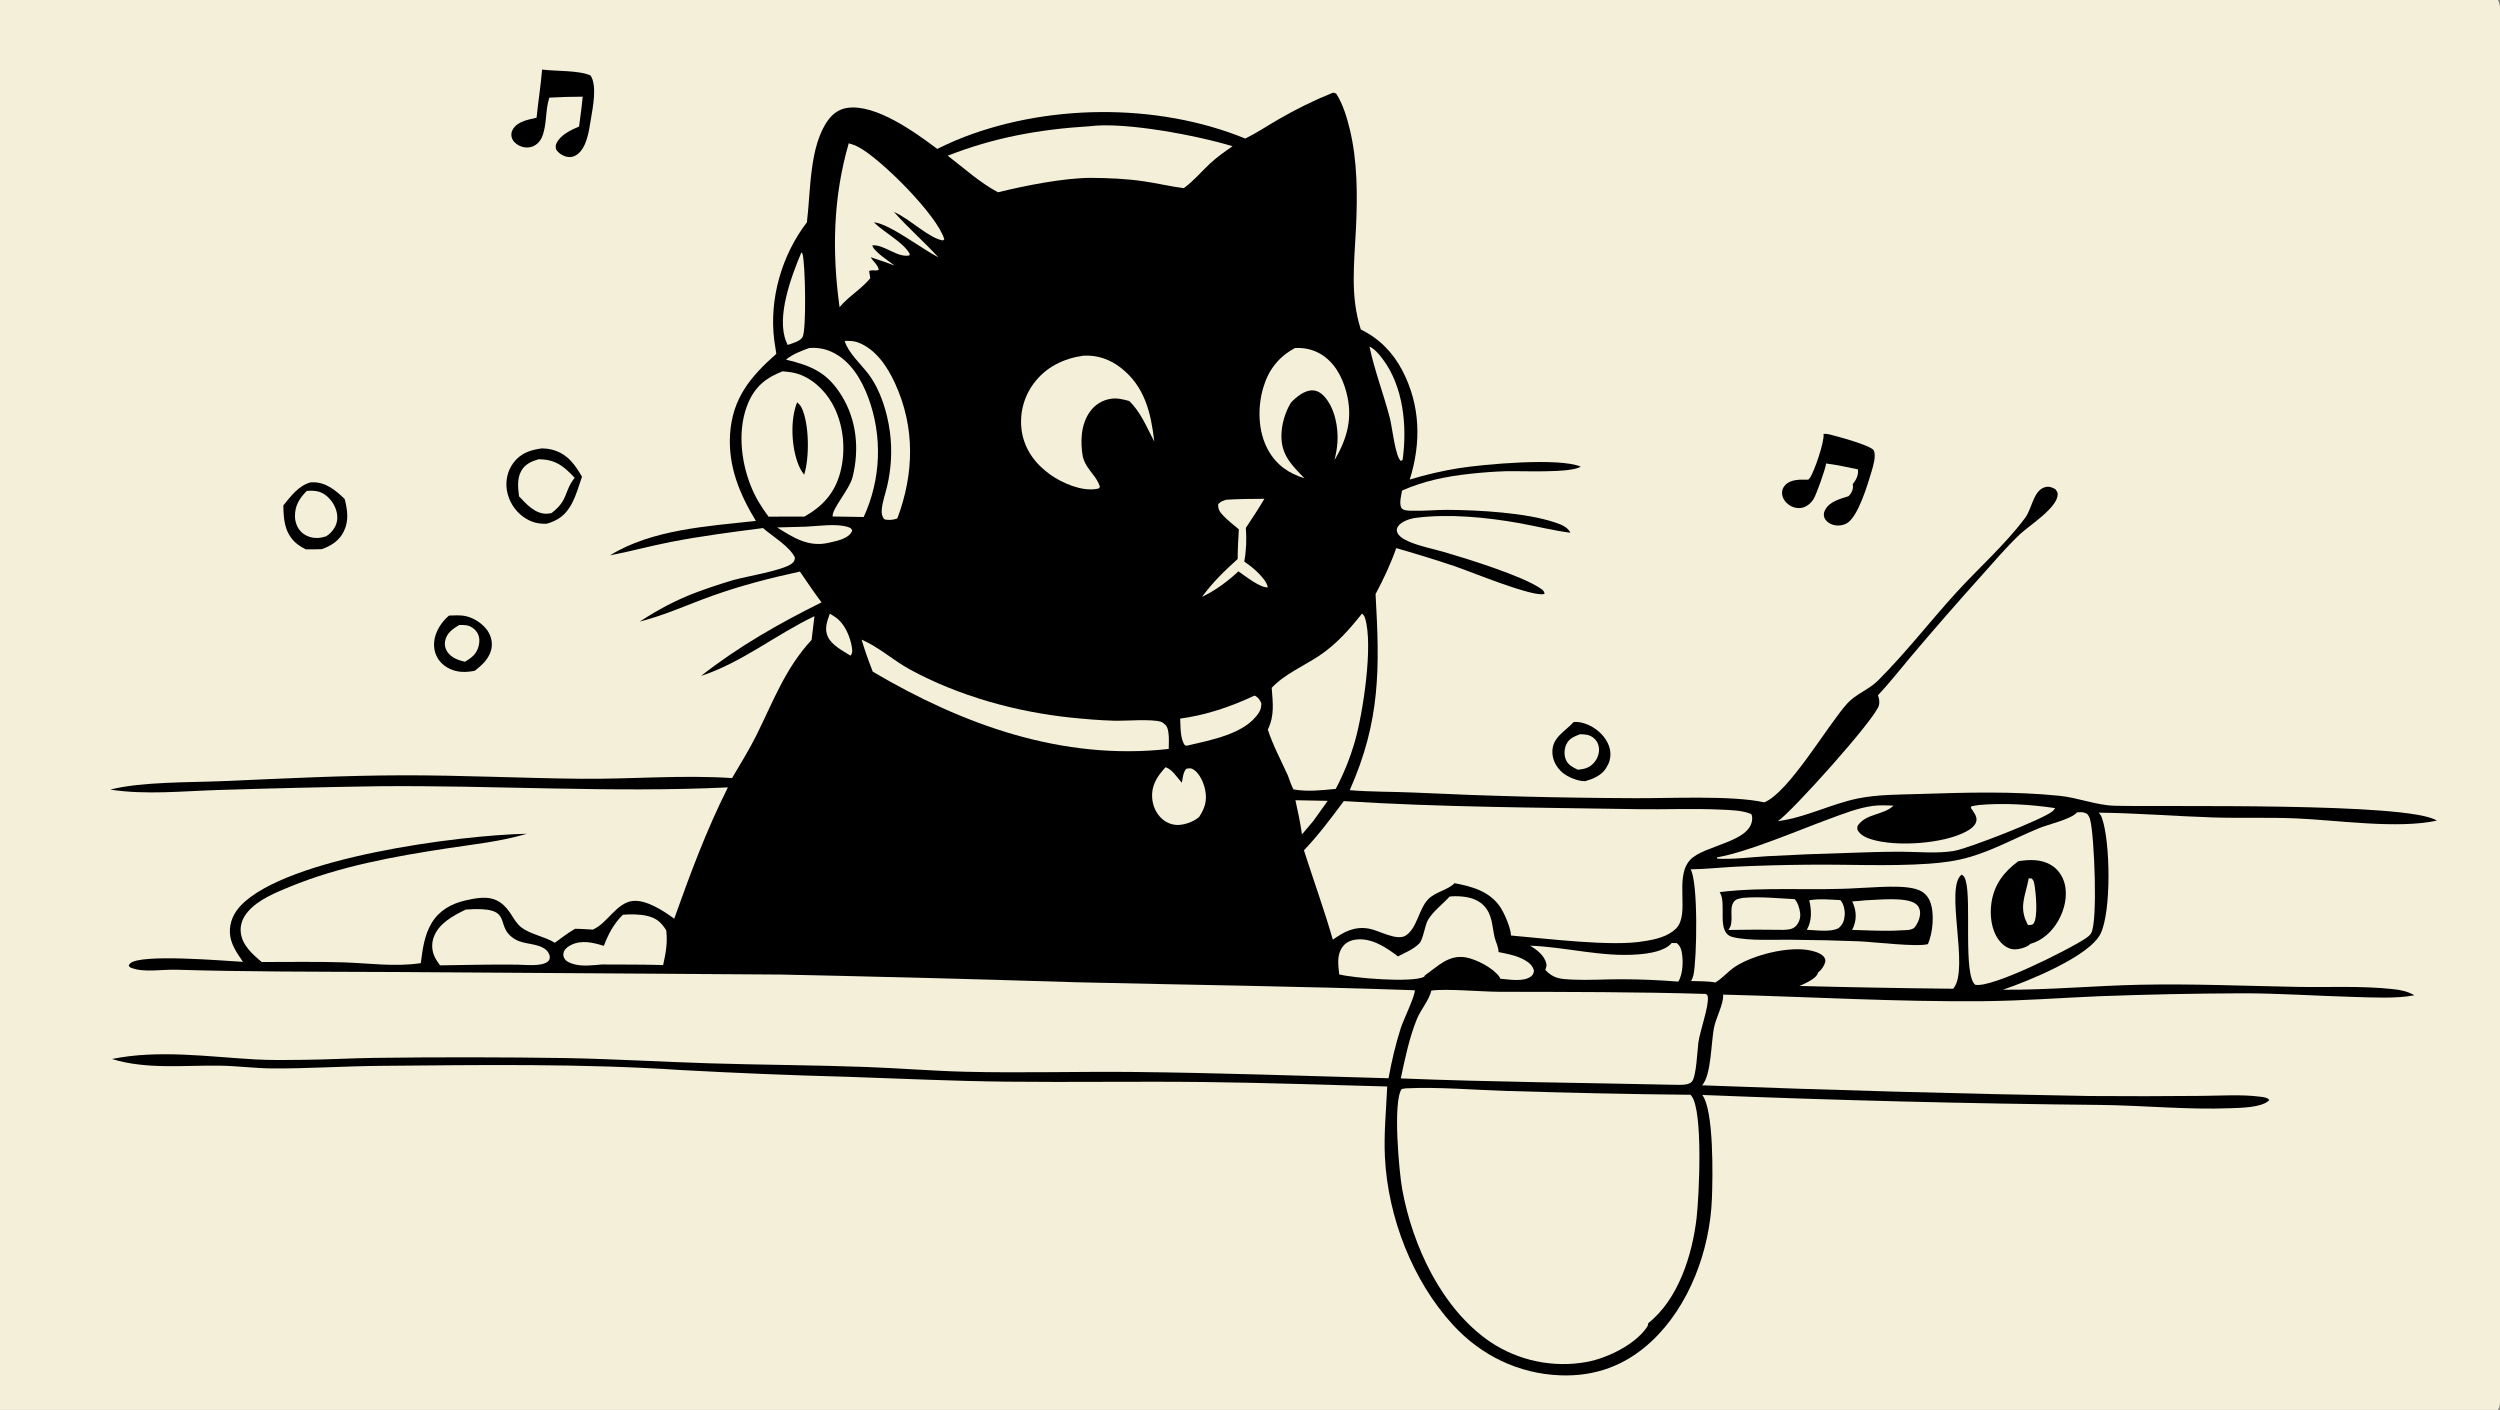 <?xml version="1.0" encoding="utf-8" ?>
<svg xmlns="http://www.w3.org/2000/svg" xmlns:xlink="http://www.w3.org/1999/xlink" width="1227" height="692">
	<rect width="100%" height="100%" fill="#808080" stroke="none"/>
	<path fill="#F3EFD9" d="M0 0L1225.95 0C1227.39 2.263 1226.99 5.542 1227 8.144L1227 502.045L1227 637.999L1227 673.985C1227 678.964 1227.67 685.068 1226.83 689.91C1226.7 690.664 1226.36 691.359 1225.95 692L0 692L0 0Z"/>
	<path d="M772.33 354.385C775.361 353.998 779.322 355.407 781.887 356.989C785.724 359.356 789.208 363.252 790.145 367.762C790.746 370.654 790.265 373.787 788.644 376.279C788.544 376.469 788.45 376.662 788.343 376.848C786.427 380.185 782.297 382.211 778.734 383.15C778.435 383.291 778.342 383.362 777.967 383.382C774.647 383.56 769.269 381.313 766.781 379.129C763.976 376.667 762.048 373.253 761.911 369.475C761.64 362.008 767.783 359.315 772.115 354.625C772.187 354.546 772.258 354.465 772.33 354.385Z"/>
	<path fill="#F3EFD9" d="M775.396 360.377C777.857 360.372 779.986 360.506 782.014 362.069C783.504 363.218 784.438 364.867 784.711 366.723C785.091 369.306 784.244 371.943 782.632 373.969C780.546 376.593 778.156 377.388 774.926 377.735L774.389 377.771C771.97 376.61 769.806 375.597 768.609 373.025C767.581 370.819 767.667 367.793 768.652 365.559C770.013 362.471 772.48 361.55 775.396 360.377Z"/>
	<path d="M220.352 302.128C222.588 302.063 224.973 301.892 227.196 302.152C231.482 302.652 236.038 305.378 238.694 308.734C240.71 311.281 241.765 314.537 241.291 317.779C240.559 322.791 236.847 326.28 233.024 329.207C231.07 329.609 228.789 329.872 226.797 329.761C222.72 329.533 218.651 327.842 215.987 324.677C213.7 321.961 212.767 318.517 213.084 315.008C213.529 310.082 216.644 305.277 220.352 302.128Z"/>
	<path fill="#F3EFD9" d="M225.358 306.756C226.568 306.709 227.86 306.702 229.056 306.907C231.089 307.253 233.147 308.773 234.207 310.495C235.428 312.476 235.486 314.86 234.928 317.057C233.939 320.948 231.512 322.832 228.192 324.801C224.983 324.056 221.7 322.92 219.717 320.128C218.512 318.433 218.059 316.453 218.498 314.412C219.322 310.588 222.238 308.655 225.358 306.756Z"/>
	<path d="M266.058 34.135C272.792 35.043 284.003 34.402 289.846 37.051C293.178 41.957 290.92 52.995 289.99 58.567C289.063 64.125 288.062 72.754 282.887 76.101C281.444 77.035 279.812 77.313 278.139 76.928C275.985 76.433 273.961 75.082 272.853 73.168C272.751 72.116 272.597 71.549 273.025 70.551C274.849 66.306 280.204 63.781 284.215 62.093L285.355 53.26L286.006 47.451Q277.807 47.452 269.621 47.929C267.55 54.118 268.501 60.952 266.16 66.882C265.263 69.155 263.751 70.936 261.454 71.857C259.323 72.712 256.869 72.48 254.834 71.478C253.17 70.659 251.676 69.267 251.15 67.439Q251.018 66.97 250.981 66.483Q250.943 65.997 251 65.513Q251.057 65.028 251.207 64.564Q251.357 64.1 251.594 63.674C253.906 59.539 259.169 58.761 263.346 57.776C264.15 49.873 265.408 42.073 266.058 34.135Z"/>
	<path d="M152.256 236.767Q152.808 236.73 153.361 236.718C159.861 236.547 164.762 240.671 169.174 244.911C170.532 250.375 171.312 255.407 168.796 260.703C166.603 265.32 162.596 267.899 157.917 269.528C155.305 269.668 152.657 269.601 150.041 269.618C148.074 268.551 146.167 267.488 144.571 265.894C139.584 260.914 139.159 254.677 139.072 248.037C142.902 243.403 146.276 238.609 152.256 236.767Z"/>
	<path fill="#F3EFD9" d="M150.59 240.923C152.449 240.802 154.376 240.78 156.196 241.239C159.385 242.044 162.248 244.821 163.796 247.649C165.38 250.543 166.103 253.859 165.065 257.065C164.289 259.462 162.087 262.198 159.825 263.32C158.61 263.652 157.391 263.959 156.129 264.024C153.206 264.175 150.162 263.244 148.007 261.219C145.861 259.202 144.797 256.256 144.771 253.346C144.724 248.11 147.006 244.511 150.59 240.923Z"/>
	<path d="M894.991 212.99C896.053 212.861 896.867 212.964 897.907 213.215C901.337 214.041 918.47 218.66 919.648 221.089C920.892 223.655 919.349 228.763 918.588 231.304C916.722 237.53 911.894 254.173 906.101 257.014C903.905 258.09 901.206 258.228 898.928 257.318C897.471 256.736 896.032 255.626 895.433 254.137C894.95 252.937 895.058 251.74 895.61 250.584C897.732 246.134 902.996 244.92 907.258 243.537C907.739 243.017 908.241 242.465 908.59 241.846C909.361 240.477 909.634 239.107 909.313 237.58C909.47 237.4 909.625 237.219 909.77 237.031C911.246 235.12 912.183 232.817 911.884 230.381C906.681 229.222 901.532 228.181 896.248 227.466C896.084 229.81 891.425 242.877 890.06 244.989C888.704 247.088 886.615 248.863 884.087 249.27C881.915 249.62 879.673 248.989 877.905 247.707C876.219 246.484 874.878 244.578 874.646 242.476C874.463 240.815 875.014 239.346 876.143 238.129C878.994 235.053 883.681 235.419 887.506 235.413C887.708 235.213 888.058 234.891 888.239 234.642C890.378 231.711 895.595 216.535 894.991 212.99Z"/>
	<path d="M265.974 220.064C267.721 220.099 269.345 220.284 271.041 220.728C278.367 222.642 282.025 227.783 285.643 233.97C284.124 238.367 282.767 243.272 280.549 247.353C277.643 252.699 274.056 255.409 268.273 257.066C263.846 257.182 260.454 256.252 256.819 253.657Q256.022 253.076 255.285 252.421Q254.548 251.765 253.878 251.041Q253.209 250.317 252.612 249.531Q252.016 248.746 251.499 247.906Q250.982 247.066 250.549 246.18Q250.116 245.294 249.771 244.37Q249.426 243.446 249.172 242.492Q248.919 241.539 248.759 240.566C248.03 235.872 249.096 231.05 251.941 227.218C255.537 222.373 260.239 220.86 265.974 220.064Z"/>
	<path fill="#F3EFD9" d="M264.331 225.403L264.864 225.414C272.919 225.601 276.778 228.939 282.053 234.52C276.71 241.069 279.181 245.377 270.663 251.825C269.828 251.988 268.956 252.15 268.101 252.146C262.499 252.118 258.265 247.338 254.737 243.594C254.25 239.42 253.698 235.03 255.8 231.182C257.641 227.812 260.814 226.43 264.331 225.403Z"/>
	<path d="M654.134 45.525C654.869 45.483 655.15 45.659 655.809 45.952C659.067 50.985 661.063 57.614 662.471 63.422C666.255 79.03 666.268 95.839 665.52 111.821C664.725 128.819 662.541 145.186 667.891 161.716C676.873 166.084 683.583 172.921 688.203 181.729C697.164 198.815 697.611 217.265 691.9 235.366Q703.641 231.792 715.753 229.816C728.066 227.851 765.264 224.472 775.836 229.037C770.721 232.359 746.312 231.029 738.719 231.283Q729.99 231.598 721.308 232.562C709.595 233.864 698.939 236.006 688.148 240.762C687.716 243.087 686.673 246.89 687.732 249.134C688.491 250.745 691.713 250.634 693.25 250.679C698.99 250.846 704.799 250.208 710.56 250.243C725.824 250.335 748.825 251.623 763.065 256.372C765.992 257.348 769.319 258.542 770.765 261.461C762.407 260.43 754.204 258.29 745.919 256.8C729.821 253.905 711.192 252.06 694.961 254.148C692.133 254.512 687.774 255.865 686.132 258.397C685.656 259.13 685.429 259.919 685.614 260.767C686.156 263.256 689.315 264.84 691.45 265.779C696.887 268.17 703.186 269.305 708.901 270.974C720.332 274.312 747.237 282.65 756.26 288.918C757.399 289.709 757.827 290.081 758.076 291.469C752.854 293.452 721.315 280.354 713.891 277.873Q699.684 273.108 685.269 269.013C682.506 276.946 679.05 284.164 675.128 291.571C677.179 327.934 677.608 353.636 662.452 387.818C672.97 388.702 683.733 388.521 694.295 389.004Q747.774 391.541 801.312 391.745C818.822 391.923 849.914 390.223 865.909 393.796C878.002 388.944 896.929 356.016 906.63 345.268C910.863 340.577 917.144 338.552 921.639 334.085C935.234 320.575 947.215 305.009 960.146 290.821C971.27 278.614 983.933 267.529 993.849 254.286C995.983 251.436 996.914 247.565 998.456 244.365C999.533 242.132 1001.07 239.887 1003.58 239.139C1005.52 238.558 1007 239.105 1008.7 240.038C1009.29 240.846 1009.85 241.335 1009.9 242.363C1010.27 248.996 995.864 257.926 991.215 262.361C984.536 268.733 978.43 275.95 972.261 282.823Q955.037 301.983 938.392 321.649C932.881 328.173 927.549 335.009 921.717 341.242C922.253 342.883 922.575 344.347 922.208 346.071C920.85 352.453 878.686 399.288 872.556 403.017C886.136 401.303 898.643 394.538 912.065 391.842C921.801 389.887 932.413 390.003 942.316 389.683C964.901 388.953 988.379 388.276 1010.87 390.583C1019.88 391.508 1028.84 395.201 1037.74 395.46C1060.76 396.132 1182.32 393.63 1196.01 402.764C1176.64 406.953 1147.31 402.542 1127.02 401.671C1113.3 401.082 1099.54 401.638 1085.82 401.19C1067.17 400.581 1048.68 399.046 1030 398.853C1030.76 399.588 1031.23 400.337 1031.59 401.327C1035.81 412.981 1036.28 447.506 1030.94 458.292C1025.37 469.524 994.848 481.749 983.041 485.761C1005.39 485.926 1027.81 483.786 1050.18 483.315C1075.9 482.773 1101.55 483.88 1127.25 484.363C1142.81 484.655 1158.8 483.769 1174.27 485.437C1178.25 485.866 1181.45 486.463 1184.99 488.472C1176.17 490.224 1164.37 489.536 1155.34 489.297C1136.8 488.805 1118.24 487.454 1099.69 487.514Q1064.9 487.661 1030.13 488.95C1011.29 489.76 992.54 491.198 973.665 491.378C930.937 491.785 888.391 489.213 845.706 488.155C845.714 488.275 845.727 488.395 845.73 488.516C845.852 492.757 842.492 499.077 841.443 503.456C839.686 510.793 840.124 527.407 835.383 532.672Q930.499 536.287 1025.67 537.925Q1052.94 538.132 1080.2 537.862C1089.72 537.807 1099.92 537.044 1109.34 538.265C1110.91 538.469 1112.82 538.617 1113.8 539.908C1113.65 540.049 1113.5 540.194 1113.35 540.33C1109.54 543.644 1099.71 543.716 1094.86 543.91C1073.6 544.758 1052.1 542.539 1030.82 542.3Q933.114 541.338 835.483 537.407C841.238 545.052 840.614 577.626 840.209 588.252C839.247 613.551 829.169 641.089 810.332 658.54C797.706 670.237 782.831 675.692 765.616 675.004C745.266 674.191 726.94 665.282 713.199 650.345C693.223 628.632 681.184 597.313 679.717 567.98C679.14 556.451 680.346 544.781 680.838 533.252C650.986 532.446 621.108 531.416 591.249 531.061C558.796 530.674 526.332 531.245 493.878 530.883C467.985 530.595 442.074 529.397 416.194 528.498Q375.205 527.42 334.264 525.178C285.346 521.933 235.849 522.688 186.838 523.116C169.189 523.27 151.582 524.472 133.92 524.388C125.087 524.346 116.344 523.128 107.54 523.019C90.261 522.805 71.651 524.959 54.978 519.755C77.627 515.101 102.081 518.631 124.924 519.944C133.251 520.423 141.754 520.247 150.095 520.144C161.1 520.009 172.096 519.394 183.1 519.214Q230.513 518.595 277.924 519.301C301.477 519.754 325.037 521.178 348.59 521.89C374.178 522.664 399.784 522.739 425.368 523.681C441.488 524.275 457.58 525.606 473.708 526.011C501.289 526.703 528.982 525.838 556.584 526.124C598.272 526.557 639.831 528.049 681.496 529.201C682.984 520.97 684.954 512.524 687.51 504.56C688.762 500.658 694.604 488.683 694.384 486.014C638.964 484.048 583.564 483.41 528.134 482.088Q455.609 479.835 383.065 478.309L188.712 477.04C154.51 476.893 120.467 476.952 86.276 475.937C79.759 475.744 70.583 477.425 64.495 475.037C63.552 474.666 63.607 474.655 63.189 473.743C63.447 473.365 63.551 473.166 63.861 472.863C68.853 467.981 110.012 471.586 119.249 472.072C116.266 467.707 113.005 463.155 112.823 457.668C112.654 452.568 114.754 448.003 118.241 444.372C140.75 420.937 225.104 409.894 258.608 409.202C245.787 413.031 232.569 414.362 219.397 416.377C193.273 420.372 166.84 425.132 142.297 435.196C135.294 438.067 126.765 441.537 121.722 447.387C119.259 450.244 117.768 453.709 118.155 457.529C118.801 463.9 123.87 468.297 128.452 472.156C141.656 472.159 154.903 471.925 168.1 472.308C180.612 472.672 194.167 474.679 206.537 472.691C207.38 465.956 208.282 458.937 211.847 453.013C215.499 446.943 221.414 443.578 228.188 441.996C238.357 439.622 244.865 439.433 250.843 448.758C252.32 451.061 253.735 453.548 255.955 455.22C260.596 458.714 267.181 459.544 272.306 462.707C275.547 460.284 278.739 457.902 282.236 455.852C285.127 455.849 288.064 456.113 290.954 456.255C298.165 453.111 302.459 443.3 310.28 442.226C316.945 441.31 325.748 447.064 330.909 450.912C338.741 428.902 346.749 407.347 357.247 386.447C300.047 389.165 242.731 385.346 185.502 385.889Q146.2 386.496 106.913 387.736C89.378 388.288 71.545 390.207 54.117 387.536C69.397 383.623 93.182 384.067 109.399 383.375C138.894 382.117 168.518 380.57 198.037 380.521C227.041 380.472 256.055 381.932 285.065 382.22C309.887 382.465 334.461 380.238 359.294 381.883C363.407 374.873 367.76 367.902 371.368 360.618C379.576 344.044 385.513 327.888 398.326 314.066L399.736 302.438C380.945 311.33 363.988 325.281 344.068 331.737C362.611 317.217 382.158 306.094 403.207 295.641C399.504 290.725 396.073 285.612 392.601 280.533C378.173 283.642 363.589 287.421 349.682 292.389C337.732 296.658 326.303 301.959 313.958 305.088C323.066 299.176 331.969 294.355 342.168 290.587Q350.932 287.355 359.888 284.705C366.122 282.918 384.355 280.014 388.639 276.579C389.768 275.673 389.981 275.095 390.173 273.719C387.635 268.213 379.099 263.204 374.466 259.177C359.329 261.13 344.14 263.084 329.154 266.004C319.175 267.948 309.38 270.667 299.385 272.569C319.934 259.818 347.48 258.265 370.981 255.662C363.006 242.532 357.339 228.887 358.308 213.251C359.405 195.532 368.291 184.896 381.02 173.659Q380.464 170.453 380.034 167.228C377.379 146.953 383.636 125.269 396.026 109.099C397.941 93.873 397.11 71.64 406.505 58.87C408.805 55.743 411.932 53.526 415.824 52.956C429.889 50.898 449.32 65.087 459.994 73.083C462.964 71.65 465.945 70.21 468.988 68.939C512.323 50.833 567.732 50.198 611.184 68.004C616.704 65.308 621.98 61.757 627.307 58.677C636.016 53.644 644.796 49.275 654.134 45.525Z"/>
	<path fill="#F3EFD9" d="M635.792 392.749L651.631 393.055L644.652 402.843L639.009 409.53C638.221 403.868 637.02 398.327 635.792 392.749Z"/>
	<path fill="#F3EFD9" d="M407.3 301.181Q408.783 302.062 410.201 303.044C414.643 306.173 417.385 312.696 418.141 317.916C418.368 319.478 418.418 320.531 417.446 321.808C413.705 319.477 408.328 316.708 406.348 312.596C404.473 308.701 405.932 304.971 407.3 301.181Z"/>
	<path fill="#F3EFD9" d="M395.372 258.496C401.331 258.243 410.817 256.773 416.36 258.721C417.577 259.149 417.671 259.231 418.261 260.362C418.116 260.745 417.958 261.118 417.733 261.463C415.638 264.681 410.121 265.601 406.655 266.402L406.271 266.489C396.663 268.573 389.215 263.782 381.417 258.868L395.372 258.496Z"/>
	<path fill="#F3EFD9" d="M672.133 170.085C674.766 171.332 676.89 173.909 678.606 176.19C688.861 189.824 690.697 209.37 688.395 225.743L687.513 226.207C684.841 224.202 683.2 209.286 682.201 205.42C679.132 193.545 674.683 182.109 672.133 170.085Z"/>
	<path fill="#F3EFD9" d="M393.322 123.886L393.833 124.427C395.268 128.697 395.875 162.099 393.891 165.436C392.616 167.583 388.849 168.506 386.598 169.298C386.356 168.823 386.134 168.349 385.93 167.856C380.807 155.517 388.498 135.35 393.322 123.886Z"/>
	<path fill="#F3EFD9" d="M601.969 245.255C608.18 244.908 614.338 244.803 620.556 244.816C617.725 249.689 614.546 254.371 611.463 259.088C611.872 264.747 611.715 270.039 610.678 275.621C612.731 276.995 614.801 278.62 616.618 280.3C618.418 281.965 622.09 285.821 622.192 288.291C618.342 288.522 610.947 282.523 607.819 280.422C602.297 285.553 596.675 289.659 589.93 292.995C595.125 285.847 600.929 280.236 607.451 274.35C607.461 269.486 607.738 264.649 608.022 259.795C605.4 257.575 602.528 255.386 600.18 252.878C598.54 251.124 597.767 249.845 597.882 247.415C599.237 246.005 600.147 245.832 601.969 245.255Z"/>
	<path fill="#F3EFD9" d="M615.601 341.44C615.879 341.475 616.027 341.47 616.293 341.635C617.585 342.437 618.629 343.845 619.059 345.272C619.04 346.898 618.819 348.201 617.946 349.604C611.275 360.332 594.079 363.2 582.598 365.974L581.565 365.808C579.165 362.72 579.446 356.501 579.231 352.692C591.817 351.018 604.149 346.84 615.601 341.44Z"/>
	<path fill="#F3EFD9" d="M572.051 376.544C575.362 377.57 577.748 381.649 580.053 384.188C580.469 382.079 580.684 378.86 582.234 377.326C583.805 377.027 584.524 376.838 585.959 377.801C588.894 379.769 590.85 384.406 591.506 387.733C592.532 392.941 591.358 396.667 588.497 401.008C585.911 403.178 582.058 404.644 578.703 404.866C575.646 405.069 572.661 403.948 570.379 401.928C567.444 399.329 565.727 395.473 565.485 391.583C565.089 385.207 568.005 381.033 572.051 376.544Z"/>
	<path fill="#F3EFD9" d="M414.562 167.321C416.814 167.292 419.01 167.269 421.145 168.078C429.873 171.386 435.556 180.002 439.294 188.168C449.21 209.831 448.654 232.382 440.444 254.381C440.345 254.438 440.255 254.511 440.149 254.551C438.349 255.223 435.68 255.426 433.937 254.804C432.802 253.198 432.611 251.984 432.78 250.015C433.111 246.185 434.487 242.526 435.365 238.804Q436.151 235.505 436.633 232.148Q437.115 228.791 437.29 225.404Q437.464 222.018 437.33 218.629Q437.195 215.24 436.752 211.878C435.451 202.298 432.195 191.578 426.348 183.748C422.699 178.862 416.242 173.134 414.562 167.321Z"/>
	<path fill="#F3EFD9" d="M305.701 448.958C309.359 448.65 313.926 448.674 317.509 449.492C322.147 450.55 324.487 452.657 326.988 456.586C327.713 462.697 326.794 467.725 325.462 473.647C315.42 473.357 305.356 473.422 295.31 473.369C291.247 473.741 286.052 474.346 282.095 473.328C280.251 472.854 277.884 472.091 276.948 470.294C276.383 469.208 276.337 468.225 276.763 467.056C277.28 465.636 278.831 464.545 280.129 463.869C285.301 461.178 291.133 462.594 296.36 464.229C298.637 458.284 301.151 453.496 305.701 448.958Z"/>
	<path fill="#F3EFD9" d="M820.484 462.828L822.956 462.874C824.456 464.086 824.952 465.24 825.353 467.127C826.237 471.297 826.026 478.119 823.707 481.773Q809.515 480.633 795.278 480.607C787.475 480.634 779.565 481.139 771.776 480.797C766.073 480.546 762.388 480.35 758.432 476.025C758.832 474.813 759.235 474.149 758.927 472.88C757.96 468.899 754.296 466.11 750.927 464.143C768.733 464.779 786.18 469.852 804.114 468.408C809.214 467.997 817.029 466.911 820.484 462.828Z"/>
	<path fill="#F3EFD9" d="M228.607 446.409C254.06 444.531 241.42 454.645 253.162 461.197C257.548 463.643 263.767 462.863 267.791 465.992C268.809 466.783 269.762 468.296 269.83 469.604C269.881 470.592 269.594 471.34 268.803 471.974C265.687 474.47 257.838 473.516 254.076 473.451C241.378 473.304 228.645 473.598 215.947 473.8C215.062 472.527 214.142 471.23 213.453 469.839Q213.172 469.282 212.947 468.699Q212.723 468.116 212.559 467.514Q212.394 466.911 212.291 466.296Q212.188 465.68 212.147 465.057Q212.105 464.434 212.127 463.81Q212.149 463.186 212.233 462.567Q212.317 461.949 212.462 461.342Q212.608 460.734 212.814 460.145C215.212 453.185 222.424 449.423 228.607 446.409Z"/>
	<path fill="#F3EFD9" d="M397.118 170.819C400.912 170.519 404.506 171.044 407.987 172.608C417.164 176.729 422.699 185.938 426.114 195.022Q426.771 196.789 427.34 198.586Q427.908 200.383 428.388 202.206Q428.868 204.029 429.258 205.873Q429.648 207.717 429.946 209.579Q430.245 211.44 430.452 213.313Q430.658 215.187 430.773 217.069Q430.887 218.95 430.909 220.835Q430.93 222.72 430.859 224.603Q430.789 226.487 430.625 228.365Q430.462 230.243 430.206 232.11Q429.95 233.978 429.603 235.831Q429.256 237.684 428.819 239.517Q428.381 241.35 427.853 243.16Q427.326 244.97 426.71 246.751Q426.095 248.533 425.392 250.282Q424.69 252.031 423.902 253.744L408.681 253.501C408.164 249.693 416.896 240.457 418.49 233.978C421.799 220.52 420.493 206.304 413.173 194.345C406.114 182.811 398.36 179.558 385.746 176.508C389.113 173.78 393.104 172.291 397.118 170.819Z"/>
	<path fill="#F3EFD9" d="M635.648 170.793C640.078 170.656 643.958 171.365 647.844 173.573C654.827 177.541 658.742 184.823 660.756 192.365C664.118 204.951 661.343 214.915 654.995 225.866C655.656 223.02 656.202 220.16 656.407 217.242C656.933 209.772 655.132 200.273 649.951 194.559C648.463 192.918 646.457 191.615 644.173 191.595C640.119 191.561 636.307 194.809 633.656 197.525C630.764 202.175 629.002 208.187 628.921 213.653C628.775 223.355 633.99 228.263 640.221 234.729C632.369 232.315 626.411 228.141 622.364 220.809C617.346 211.718 617.115 199.767 620.099 189.945C622.713 181.339 627.705 175.002 635.648 170.793Z"/>
	<path fill="#F3EFD9" d="M970.933 395.128C982.97 393.979 996.62 394.83 1008.62 396.61C1008.31 397.25 1007.93 397.694 1007.39 398.151C1002.72 402.135 965.619 416.595 958.803 417.675C950.645 418.968 941.866 418.091 933.627 418.03C924.666 417.964 915.688 418.342 906.733 418.626Q887.118 419.141 867.526 420.215C859.487 420.671 850.702 421.881 842.716 421.425L842.753 420.79C858.067 418.1 882.409 407.567 897.434 402.066C904.499 399.48 911.639 396.573 919.137 395.542C922.476 395.083 925.966 395.294 929.328 395.383C924.673 400.101 915.761 399.134 911.696 405.365C911.639 405.985 911.412 406.805 911.702 407.358C913.094 410.006 916.063 411.211 918.787 412.039C930.78 415.687 953.835 414.151 964.989 408.124C966.987 407.044 969.405 405.427 969.978 403.085C970.556 400.727 968.541 398.352 967.272 396.495L967.6 395.7L970.933 395.128Z"/>
	<path fill="#F3EFD9" d="M711.435 440.053C712.333 439.916 713.206 439.859 714.112 439.861C719.138 439.87 724.621 440.682 728.248 444.475C732.563 448.985 732.247 454.456 733.558 460.063C734.117 462.457 735.526 464.784 735.46 467.26C739.859 468.193 744.505 468.946 748.419 471.259C750.583 472.537 752.211 473.881 752.881 476.409C752.612 477.675 752.613 478.226 751.567 479.096C747.943 482.113 740.592 480.696 736.324 480.352C736.208 479.957 736.213 479.883 735.944 479.49C732.957 475.139 724.622 470.829 719.535 469.911C711.021 468.376 705.675 474.254 699.353 478.714L698.923 479.435C692.901 482.453 664.106 480.024 657.276 478.23C656.83 473.607 655.978 468.897 658.84 464.831C660.372 462.654 662.661 461.545 665.241 461.181C673.051 460.078 680.232 464.925 686.122 469.397C689.449 467.634 693.698 465.942 696.356 463.261C698.453 461.645 699.247 454.193 700.874 451.459C703.422 447.177 708.113 443.746 711.435 440.053Z"/>
	<path fill="#F3EFD9" d="M422.876 313.945C431.277 317.511 438.576 324.226 446.618 328.598C470.595 341.632 498.644 349.407 525.756 352.215C532.731 352.938 539.787 353.514 546.796 353.727C552.346 353.895 565.231 352.743 569.875 354.273C570.439 354.459 571.479 355.277 571.927 355.699C574.235 357.873 573.603 364.553 573.611 367.583C521.495 373.427 472.589 355.749 428.358 329.664C426.322 324.465 424.463 319.298 422.876 313.945Z"/>
	<path fill="#F3EFD9" d="M416.56 70.341C418.309 70.823 419.932 71.413 421.532 72.28C432.594 78.275 460.021 105.633 463.47 117.443L462.778 118.009C455.891 116.945 446.423 107.28 438.767 104.039C445.672 111.764 453.488 118.635 460.525 126.25C452.785 122.432 436.344 109.644 428.903 109.124C433.779 114.005 443.566 119.025 446.525 124.67L446.287 125.369C440.372 126.581 434.076 119.966 428.131 120.397C428.552 123.248 436.451 128.285 439.022 130.346C435.174 128.827 431.249 127.546 427.326 126.239C428.608 128.373 430.838 129.98 431.301 132.354C430.316 133.19 428.094 132.235 426.559 132.999Q426.886 134.767 427.136 136.547C422.86 141.78 416.554 145.405 412.054 150.742C408.293 123.512 408.871 96.835 416.56 70.341Z"/>
	<path fill="#F3EFD9" d="M531.694 174.571C538.572 174.149 544.844 176.386 550.24 180.622C561.923 189.792 564.928 202.837 566.516 216.725C562.849 209.792 559.952 202.306 554.207 196.805C551.099 195.971 548.317 195.234 545.094 195.747C540.872 196.42 537.335 198.675 534.873 202.159C530.406 208.482 530.155 216.996 531.478 224.339C531.612 224.758 531.766 225.164 531.905 225.58C533.593 230.623 538.479 233.923 539.843 238.996C539.261 239.774 539.291 239.764 538.317 239.942C530.948 241.288 521.439 237.148 515.56 233.002C508.29 227.875 502.914 220.737 501.512 211.819Q501.391 211.044 501.308 210.264Q501.225 209.484 501.182 208.701Q501.138 207.918 501.134 207.134Q501.129 206.349 501.164 205.566Q501.199 204.782 501.273 204.002Q501.346 203.221 501.459 202.445Q501.572 201.668 501.723 200.899Q501.874 200.129 502.063 199.368Q502.253 198.607 502.48 197.856Q502.707 197.106 502.971 196.367Q503.236 195.629 503.536 194.904Q503.837 194.18 504.174 193.472Q504.51 192.763 504.882 192.073Q505.254 191.382 505.659 190.71Q506.065 190.039 506.503 189.389Q506.942 188.739 507.412 188.111C513.387 180.13 522.004 175.94 531.694 174.571Z"/>
	<path fill="#F3EFD9" d="M668.479 301.154C669.335 301.833 669.67 302.441 669.989 303.477C674.054 316.674 668.961 349.863 665.053 363.61Q663.304 369.737 660.929 375.65Q658.554 381.562 655.578 387.196C648.55 387.837 641.812 388.696 634.8 387.43C633.699 385.245 632.92 382.873 632.07 380.58C628.755 373.219 624.717 365.751 622.245 358.081C625.617 351.213 624.701 344.985 624.151 337.589C630.321 330.966 639.92 326.837 647.414 321.866C655.853 316.268 662.203 309.005 668.479 301.154Z"/>
	<path fill="#F3EFD9" d="M384.065 182.246C386.179 182.407 388.28 182.615 390.338 183.145C397.974 185.113 404.424 191.043 408.287 197.754C414.092 207.836 415.382 221.023 412.304 232.222C409.576 242.146 403.608 248.621 394.807 253.535L377.194 253.575C373.646 248.823 370.723 244.063 368.514 238.541C363.5 226.004 361.839 210.072 367.359 197.424C370.827 189.475 376.194 185.304 384.065 182.246Z"/>
	<path d="M391.231 197.451C392.077 198.189 392.887 198.994 393.385 200.017C397.246 207.954 397.338 224.786 394.659 233.005C393.682 231.672 392.769 230.192 392.116 228.672C388.409 220.033 387.706 206.105 391.231 197.451Z"/>
	<path fill="#F3EFD9" d="M534.799 61.962C552.123 59.663 588.327 66.656 604.916 71.776C601.055 74.466 597.187 77.151 593.748 80.378C589.487 84.375 585.755 88.913 580.995 92.351C574.424 91.503 567.925 89.936 561.36 88.977C552.626 87.703 544.012 87.36 535.207 87.293C521.783 87.377 502.947 91.138 489.811 94.372C480.999 89.713 473.062 82.457 465.131 76.421C488.014 67.434 510.379 63.453 534.799 61.962Z"/>
	<path fill="#F3EFD9" d="M702.489 486.178C709.973 485.151 727.286 486.755 735.85 486.772C769.699 486.841 803.403 486.809 837.248 487.819C838.027 488.486 838.105 488.439 838.206 489.463C838.68 494.266 834.381 505.723 833.551 511.753C833.044 515.439 832.589 528.685 830.297 530.978C828.477 532.798 824.282 532.407 821.844 532.42C777.108 531.412 732.21 531.084 687.509 529.282C689.574 519.565 691.68 509.272 695.448 500.053C697.307 495.507 701.438 490.877 702.489 486.178Z"/>
	<path fill="#F3EFD9" d="M1019.4 398.723C1021.27 398.57 1022.55 398.44 1024.27 399.394C1025.18 400.285 1025.57 401.254 1025.88 402.455C1027.89 410.136 1029.66 452.244 1026.37 457.923C1025.76 459.196 1024.24 460.134 1023.08 460.895C1014.83 466.312 977.7 484.974 969.478 483.334C963.434 478.866 967.67 442.085 964.796 432.332C964.387 430.942 964.096 429.97 962.775 429.288C954.372 435.33 966.608 475.289 958.876 484.94C958.784 485.055 958.685 485.163 958.59 485.275Q920.86 484.892 883.141 483.914Q885.493 482.964 887.709 481.729C889.557 480.715 891.762 479.332 892.394 477.21C893.878 476.154 895.317 474.058 895.786 472.288C895.978 471.565 895.893 470.861 895.547 470.199C894.423 468.054 890.909 467.019 888.735 466.532C878.225 464.177 860.673 468.59 851.738 474.354C848.35 476.539 845.75 479.793 842.295 481.947L841.874 482.204C838.11 481.477 833.842 481.642 829.994 481.485C830.497 480.551 830.914 479.592 831.141 478.551C832.87 470.608 833.506 432.657 829.731 426.68C837.256 426.559 844.826 425.73 852.349 425.343Q869.266 424.569 886.199 424.412C906.276 424.121 926.841 425.314 946.837 423.895C953.534 423.42 960.19 422.544 966.649 420.664C978.292 417.275 988.987 411.354 1000.15 406.726C1004.89 404.761 1009.98 403.693 1014.68 401.636C1016.37 400.899 1018.17 400.137 1019.4 398.723Z"/>
	<path d="M990.567 422.689C995.933 421.837 1001.55 421.61 1006.41 424.4C1009.88 426.388 1012.22 429.673 1013.27 433.505C1014.93 439.616 1013.25 446.573 1010.16 451.95C1007.12 457.238 1002.41 461.648 996.449 463.275C996.384 463.349 996.325 463.431 996.252 463.499C994.525 465.08 990.412 466.176 988.066 465.909C985.238 465.588 982.838 463.716 981.148 461.521C977.271 456.484 976.489 449.06 977.421 442.952C978.785 434.023 983.53 427.915 990.567 422.689Z"/>
	<path fill="#F3EFD9" d="M995.687 431.074L997.167 431.185C998.092 432.035 998.255 432.842 998.478 434.057C999.178 437.856 1000.43 450.364 997.959 453.406C997.365 454.136 996.248 453.948 995.34 454.019C990.628 445.476 993.968 440.066 995.614 431.48L995.687 431.074Z"/>
	<path d="M912.015 435.869C919.935 435.652 934.916 433.91 941.996 436.949C944.517 438.032 946.264 439.957 947.271 442.497C949.575 448.307 948.648 457.697 946.23 463.381C940.681 464.88 919.808 462.307 912.249 461.991Q896.709 461.365 881.157 461.261C872.431 461.012 858.184 462 850.197 459.84C842.233 457.687 847.556 443.992 844.222 438.213C844.149 438.087 844.07 437.965 843.994 437.84C866.774 435.093 889.262 437.297 912.015 435.869Z"/>
	<path fill="#F3EFD9" d="M887.966 441.86C892.859 440.973 898.272 441.542 903.208 441.774C903.292 441.86 903.383 441.94 903.459 442.033C904.995 443.893 905.568 447.002 905.369 449.373C905.158 451.892 904.356 453.886 902.383 455.506C898.683 457.659 890.964 456.478 886.791 456.344C889.353 451.907 889.146 446.709 887.966 441.86Z"/>
	<path fill="#F3EFD9" d="M915.627 441.861C921.538 441.731 935.716 439.959 940.466 443.777C941.706 444.773 942.346 446.316 942.383 447.887C942.445 450.46 941.13 453.547 939.441 455.443C937.64 456.667 935.379 456.501 933.28 456.59C925.247 457.15 917.033 456.599 908.985 456.4C909.402 455.723 909.687 454.999 909.951 454.252C911.391 450.175 910.888 446.246 909.066 442.403C911.266 442.305 913.438 442.098 915.627 441.861Z"/>
	<path fill="#F3EFD9" d="M855.509 440.663C863.676 439.945 872.618 440.897 880.824 441.302C882.39 442.99 883.195 445.765 883.495 448.012Q883.547 448.412 883.559 448.816Q883.571 449.22 883.542 449.623Q883.513 450.026 883.444 450.424Q883.374 450.821 883.265 451.21Q883.156 451.599 883.009 451.975Q882.861 452.351 882.676 452.71Q882.492 453.069 882.272 453.408Q882.052 453.747 881.799 454.062C880.078 456.175 877.94 456.213 875.433 456.373Q861.85 456.153 848.268 456.418C851.516 452.581 848.26 446.22 850.962 442.614C852.128 441.056 853.742 441.054 855.509 440.663Z"/>
	<path fill="#F3EFD9" d="M659.547 393.182C707.49 396.214 755.449 396.343 803.462 397.137C817.166 397.363 830.959 396.716 844.639 397.359C849.325 397.58 855.175 397.667 859.516 399.549C859.831 400.186 859.967 400.637 859.981 401.361C860.213 413.436 836.21 414.619 829.452 422.117C821.578 430.853 829.636 448.462 822.638 455.699C818.632 459.669 812.488 461.097 807.088 461.903C791.502 464.794 758.478 460.58 741.572 459.148C741.596 455.678 738.334 448.191 736.373 445.263C731.151 437.467 722.589 435.107 713.886 433.468C710.687 436.859 704.299 437.724 700.806 441.499C696.266 446.405 695.527 455.439 690.033 459.106C685.61 462.058 676.76 456.58 671.769 455.748C664.713 454.571 659.68 457.262 654.159 461.201C649.916 446.443 644.647 431.965 639.97 417.337C647.169 409.807 653.314 401.505 659.547 393.182Z"/>
	<path fill="#F3EFD9" d="M689.893 534.156C706.369 533.407 722.795 534.921 739.255 535.422C769.352 536.336 799.563 537.047 829.671 537.312C829.95 537.578 829.884 537.5 830.176 537.87C835.989 545.246 833.906 587.166 832.694 597.73C830.621 615.795 823.755 637.687 809.008 649.366C808.898 650.209 808.718 650.773 808.238 651.475C802.428 659.978 788.885 666.545 778.905 668.423Q777.374 668.704 775.83 668.91Q774.287 669.117 772.736 669.249Q771.184 669.381 769.629 669.438Q768.073 669.495 766.516 669.477Q764.959 669.458 763.405 669.365Q761.851 669.272 760.303 669.104Q758.755 668.936 757.217 668.693Q755.679 668.451 754.154 668.134Q752.63 667.818 751.122 667.428Q749.615 667.039 748.128 666.577Q746.641 666.115 745.178 665.582Q743.715 665.049 742.28 664.446Q740.844 663.843 739.44 663.172Q738.035 662.5 736.664 661.762Q735.293 661.024 733.96 660.22Q732.626 659.416 731.333 658.549C707.496 642.234 693.252 611.38 688.207 583.713C686.667 575.272 683.536 540.858 687.915 534.503L689.893 534.156Z"/>
</svg>
